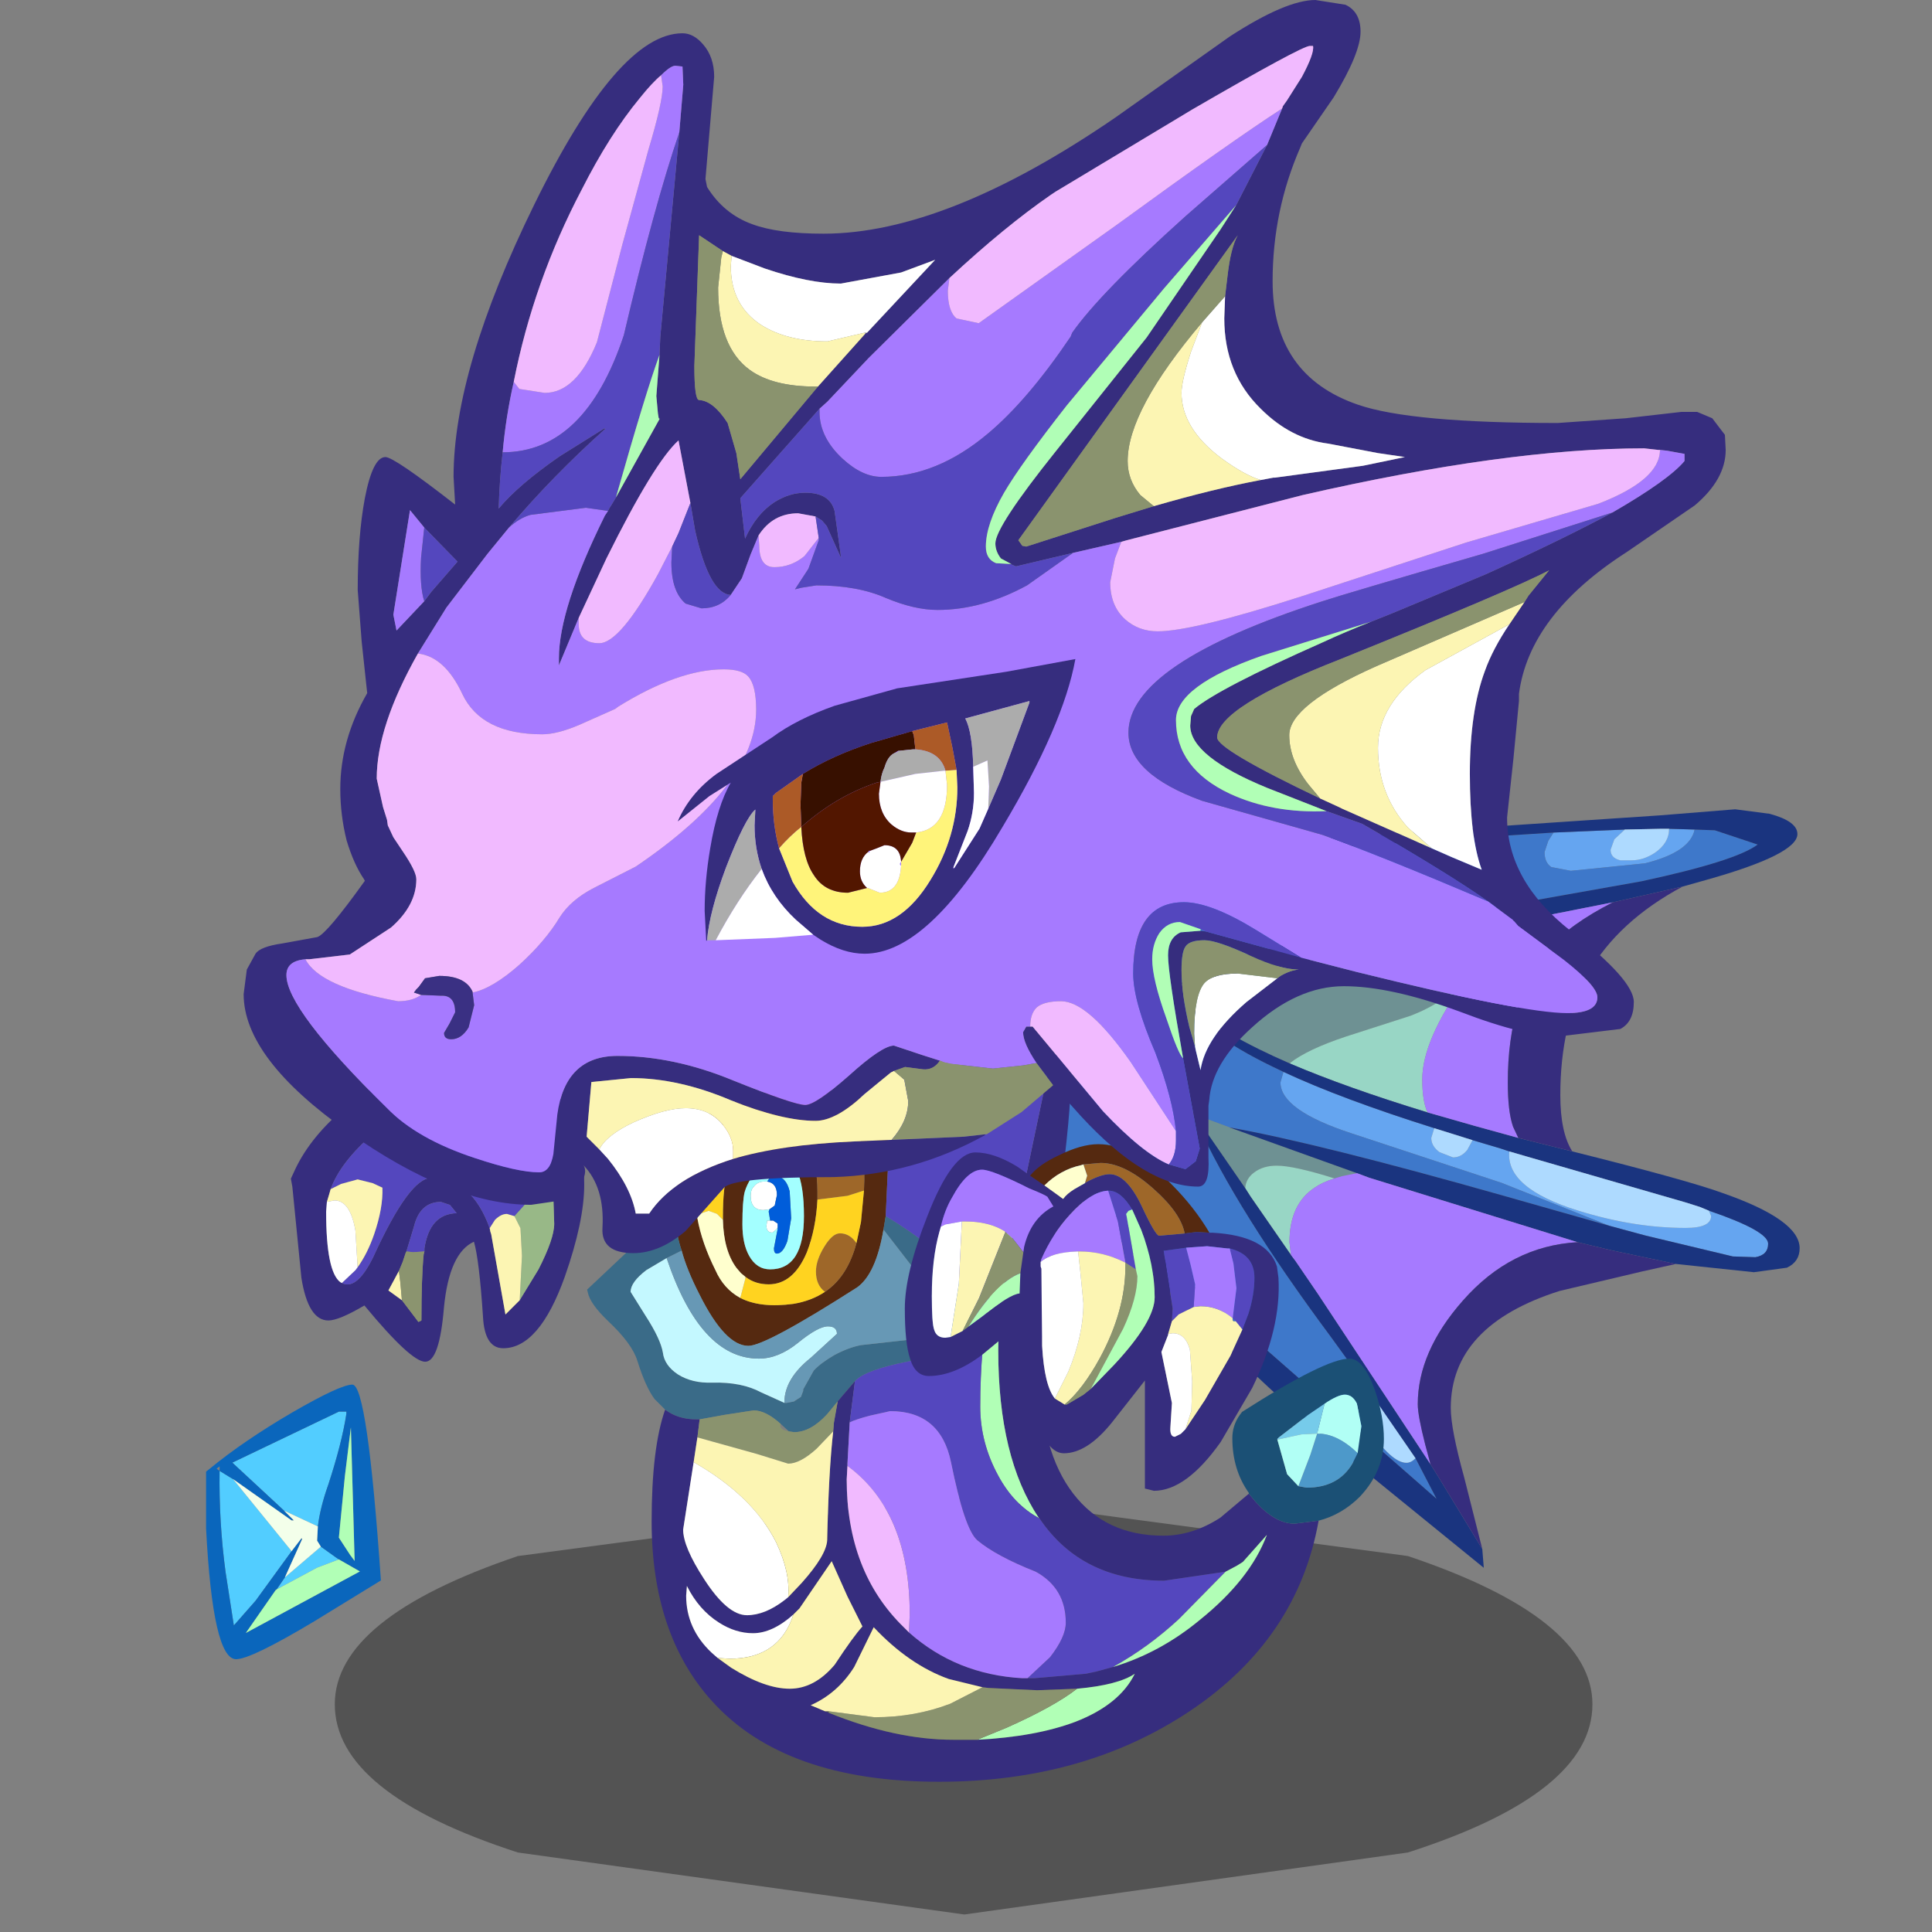 <svg xmlns:ffdec="https://www.free-decompiler.com/flash" xmlns:xlink="http://www.w3.org/1999/xlink" ffdec:objectType="frame" height="90" width="90" xmlns="http://www.w3.org/2000/svg"><rect width="100%" height="100%" fill="#808080" stroke="none"/><use ffdec:characterId="1" height="7.75" transform="matrix(1.333 0 0 2.511 15.596 69.724)" width="43.95" xlink:href="#a"/><use ffdec:characterId="3" height="50.55" transform="translate(48.5 37.7) scale(.699)" width="50.55" xlink:href="#b"/><use ffdec:characterId="5" height="48.5" transform="translate(27.35 49.1) scale(.699)" width="53.1" xlink:href="#c"/><use ffdec:characterId="7" height="20.15" transform="translate(13.55 49.35) scale(.699)" width="19.55" xlink:href="#d"/><use ffdec:characterId="9" height="23.1" transform="translate(42.15 53.3) scale(.699)" width="24.9" xlink:href="#e"/><use ffdec:characterId="12" height="20.7" transform="translate(9.6 62.823) scale(.699)" width="13.75" xlink:href="#f"/><use ffdec:characterId="18" height="79.1" transform="translate(11.35) scale(.738)" width="93.55" xlink:href="#g"/><defs><use ffdec:characterId="2" height="50.55" width="50.55" xlink:href="#h" id="b"/><use ffdec:characterId="4" height="48.5" width="53.1" xlink:href="#i" id="c"/><use ffdec:characterId="6" height="20.15" width="19.55" xlink:href="#j" id="d"/><use ffdec:characterId="8" height="23.1" width="24.9" xlink:href="#k" id="e"/><use ffdec:characterId="11" height="18.3" transform="translate(0 2.4)" width="11.65" xlink:href="#l" id="f"/><use ffdec:characterId="10" height="18.3" width="11.65" xlink:href="#m" id="l"/><use ffdec:characterId="13" height="79.1" width="93.55" xlink:href="#n" id="g"/><g id="h" fill-rule="evenodd"><path d="M43.55 1.35q-.3 1.5-3.3 2.25l-4.95.5-1.3-.25q-.45-.3-.45-1l.25-.75.35-.55 4.75-.2-.7.65-.25.7q0 .55.65.7h.75q.8 0 1.55-.5.95-.65.95-1.6l1.7.05m-5.7 26.4L30.7 24.9l-10-3.3q-4.75-1.55-4.75-3.4l.2-.7Q20 19.3 26.2 21.25l-.2.65q0 .55.55.95l.9.35q.55 0 .95-.5l.35-.65 1.85.55.6.2q-.25 2.45 4.6 3.95 3.7 1.15 7.15 1.15 1.7 0 1.7-.8l-.15-.35q3.95 1.35 3.95 2.2 0 .75-.85.9l-1.5-.05-5.85-1.4-2.4-.65" fill="#65a5f0"/><path d="m34.15 1.55-.35.55-.25.75q0 .7.45 1l1.3.25 4.95-.5q3-.75 3.3-2.25l1.35.05 2.85.95Q46.3 3.45 40 4.8L29.6 6.65l-1.9.25Q12.3 9.2 9.25 11.65q-.6.1-.5.45h.05l1.05.95q1.15 2.05 6.2 4.4l.1.05-.2.7q0 1.85 4.75 3.4l10 3.3 7.15 2.85-7.05-2q-12.35-3.5-18.25-4.55l-2.3-.85-.2-.3.1.3.25.55q2.55 5.7 8.9 14.25l1.45 2q-.45.3-.45.8 0 1.05 1.5 3.3 1.55 2.3 2.55 2.3.3 0 .6-.3l1.4 2.7L11 32.5.2 22.75l3.65-7.4Q6.75 9.25 8.2 4q5-1 17.4-1.9l8.55-.55" fill="#3e78ca"/><path d="m10.25 20.35 2.3.85 8.5 3.05-1 .2-.5.15q-2.7-.85-3.85-.85-.9 0-1.5.45-.55.4-.6 1.05l-3-4.35-.35-.55m-.4-7.3L8.8 12.1l.45-.45L29.6 7.8q-.2 2.05-1.4 3.55-1.25 1.5-3.55 2.4l-4.35 1.4q-2.55.85-3.7 1.75v.05q-4.5-1.95-6.75-3.9" fill="#6e9193"/><path d="M16.6 16.95v-.05q1.15-.9 3.7-1.75l4.35-1.4q2.3-.9 3.55-2.4l.05.05q-2.85 4-2.85 6.6 0 1.45.35 2.2-5.4-1.65-9.15-3.25m-3 8.3q.05-.65.6-1.05.6-.45 1.5-.45 1.15 0 3.85.85-.8.25-1.3.6-1.7 1.1-1.7 3.65l.1.85-2.7-3.9-.35-.55" fill="#98d6c5"/><path d="m43.55 1.35-1.7-.05h-.55l-2.4.05-4.75.2-8.55.55Q13.2 3 8.2 4l.35-1.4L41.3.4l4.95-.4 2.3.3q1.85.5 1.85 1.35 0 1.35-6.05 3.05l-1.6.45L38.1 6.2l-4.8.95h-.2l-1.2.25-2.3.4-20.35 3.85Q12.3 9.2 27.7 6.9l1.9-.25L40 4.8q6.3-1.35 7.75-2.45L44.9 1.4l-1.35-.05M.2 22.75 11 32.5l15.35 13.45-1.4-2.7-4.2-6.1-1.45-2q-6.35-8.55-8.9-14.25l-.25-.55h.1l.35.55 3 4.35.35.55 2.7 3.9.3.4 1.5 2.2 7.5 11.35.5.8 2.95 4.85.1 1.25-9.9-8.05Q10.95 35.05 0 23.15l.2-.4m12.35-1.55q5.9 1.05 18.25 4.55l7.05 2 2.4.65 5.85 1.4 1.5.05q.85-.15.85-.9 0-.85-3.95-2.2l-.6-.25-.95-.3-10.55-3.05-1.2-.35-.6-.2-1.85-.55-2.4-.75-.15-.05Q20 19.3 16.15 17.5l-.1-.05q-5.05-2.35-6.2-4.4 2.25 1.95 6.75 3.9 3.75 1.6 9.15 3.25l.35.1 2.8.8 2.9.8 1.4.35 2.2.55q7.6 1.9 9.95 2.75 5.2 1.8 5.2 3.7 0 .9-.85 1.3l-2.2.3-5.2-.55-4.25-.9-2.3-.55-13.9-4.3-.8-.3-8.5-3.05" fill="#1a347f"/><path d="M28.2 11.35q1.2-1.5 1.4-3.55l2.3-.4 1.2-.25h.2l4.8-.95q-2.85 1.45-4.25 3.05-2.75 3.2-2.75 8.95 0 1.95.35 2.95l.35.75-2.9-.8-2.8-.8-.35-.1q-.35-.75-.35-2.2 0-2.6 2.85-6.6v-.05h-.05M19.55 24.6l.5-.15 1-.2.8.3 13.9 4.3q-4.45.25-7.65 3.9-3 3.4-3 6.9 0 .75.5 2.7l.35 1.3-7.5-11.35-1.5-2.2-.3-.4-.1-.85q0-2.55 1.7-3.65.5-.35 1.3-.6" fill="#a67aff"/><path d="M41.85 1.3q0 .95-.95 1.6-.75.5-1.55.5h-.75q-.65-.15-.65-.7l.25-.7.7-.65 2.4-.05h.55m-16.9 41.95q-.3.3-.6.3-1 0-2.55-2.3-1.5-2.25-1.5-3.3 0-.5.45-.8l4.2 6.1m19.55-16.5.15.35q0 .8-1.7.8-3.45 0-7.15-1.15-4.85-1.5-4.6-3.95l1.2.35 10.55 3.05.95.3.6.25m-15.75-4.7-.35.65q-.4.5-.95.5l-.9-.35q-.55-.4-.55-.95l.2-.65.15.05 2.4.75" fill="#aedaff"/><path d="m38.1 6.2 4.65-1.05q-4.3 2.3-6.3 5.8-1.85 3.35-1.85 8.1 0 2.5.8 3.75l-2.2-.55-1.4-.35-.35-.75q-.35-1-.35-2.95 0-5.75 2.75-8.95 1.4-1.6 4.25-3.05m4.2 24.1-2.25.5-5.5 1.3q-7.25 2.3-7.25 7.8 0 1.4.9 4.65l1.2 4.75-2.95-4.85-.5-.8-.35-1.3q-.5-1.95-.5-2.7 0-3.5 3-6.9 3.2-3.65 7.65-3.9l2.3.55 4.25.9" fill="#362d7e"/></g><g id="i" fill-rule="evenodd"><path d="M6 10.2v-.9q.1-2.45.55-4.4 1.5-1.05 3.55-1.75 2.6-.95 4.75-.95l3.05.5.15.05.55.3q1.5 1 1.5 3.4l-.2 4.35-.15.9q-.5 2.95-1.75 3.85-6.1 3.9-7.25 3.9-1.55 0-3.25-3.4-.85-1.65-1.2-2.95-.35-1.05-.35-1.85L6 10.2m11.95 2.4.3-1.4.2-2.1q.15-3.1-.6-4.05-1.15-1.5-4.8-1.5-1.05 0-3.35.9l-1.55.7-.2.1-.1.25-.6 1.95-.05.9v.85l.15 1.6v.15q.3 1.65 1.2 3.45.55 1.25 1.65 1.85 1.35.7 3.55.4 1.2-.2 2.1-.8 1.5-1 2.1-3.25m-2.6-2.9q-.1 1.95-.7 3.5-.9 2.15-2.55 2.15-.9 0-1.55-.5l-.3-.25-.3-.35q-.85-1.15-.9-3.2v-.2q0-2 .3-2.9l.05-.15q.4-.95 1.35-1.5l.35-.15.25-.2.3-.2 1.2-.3q2.5 0 2.5 3.7v.55m-5 1.65q0 1.3.45 2.1.5.9 1.4.9 2.25 0 2.25-3.55 0-4-1.8-4l-.55.1-.3.25Q10.75 8.3 10.5 9.2q-.15.6-.15 2.15" fill="#552910"/><path d="m5.2 23.7-.7-.7q-.6-.8-1.15-2.55Q3 19.3 1.4 17.8.2 16.65.05 15.9L0 15.7l3.45-3.25L6 10.2l-.05 1.05q0 .8.35 1.85l-1 .5-1.35.8q-1.05.8-1.05 1.45l1 1.6q1 1.55 1.15 2.45.1.85 1 1.45.95.6 2.3.55 1.95-.05 3.25.65l1.55.7h.15l.5-.1.45-.3.15-.4v-.1l.7-1.25q.45-.5 1.4-1.05.95-.5 1.75-.65l3.6-.4q1.4-.15 1.4-1.3 0-1.45-.75-2.45l-2.75-3.55.15-.9q3.4 2.05 4.6 3.8 1.2 1.65 1.2 4.1v.3l-.35.2q-1.6.85-4 1.3-2.75.55-3.45 1.25l-.05.05-.9 1.05-.25.3-.7.85q-1.1 1.2-2.2 1.2l-.35-.05-.55-.5q-1-.9-1.8-.9l-1.95.3-1.65.3h-.2q-1.25 0-2.1-.65" fill="#3a6b88"/><path d="m13.15 23.25-1.55-.7q-1.3-.7-3.25-.65-1.35.05-2.3-.55-.9-.6-1-1.45-.15-.9-1.15-2.45l-1-1.6q0-.65 1.05-1.45l1.35-.8q2.25 6.7 6.15 6.7 1.3 0 2.6-1.05 1.35-1.1 2-1.1.6 0 .6.5l-1.75 1.6q-1.75 1.4-1.75 2.95v.05" fill="#c4f8ff"/><path d="M30.95.05h.1L31.7 0l.1.15.35.7.05 1.55q0 2.1-1 9.4-1 7.35-1 9.4 0 5.25 2.2 8.1 2.15 2.8 6 2.8 1.95 0 3.8-1.2l1.9-1.6.5.6q1.3 1.4 2.55 1.4l1.6-.2q-1.4 7.9-8.6 12.7-7.05 4.7-16.7 4.7-10.3 0-15.15-5.4-4-4.45-4-11.95 0-4.9.9-7.45.85.65 2.1.65h.2l-.15 1.2-.25 1.65-.7 4.5q0 1.15 1.4 3.3 1.55 2.4 2.85 2.4 1.2 0 2.5-1l.25-.2.9-.95q1.65-1.85 1.7-2.85.1-4.65.4-7.25l.05-.6.25-1.4.25-.3.9-1.05-.35 2.75-.15 2.75v.15l-.05.9q0 6.15 3.8 9.85l.35.35q3.15 2.8 7.55 3.05h.8l3.45-.3.7-.15 1.1-.3q3.15-.95 5.8-3.15 3.35-2.7 4.45-5.65l-1.6 1.8-.4.25-.75.4-4.1.6q-5.5 0-8.3-4.15l-.05-.05q-2.7-4-2.7-11.15 0-3.75 1.4-9.65l.15-.55 2-9.5M8.7 40.25l.9.65q2.25 1.4 3.9 1.4t3-1.6q1.25-1.9 1.85-2.55l-1-2-1.05-2.35-2.15 3.15-.4.4q-1.4 1.25-2.7 1.25-1.15 0-2.25-.7-1.35-.85-2.15-2.45l-.05.65q0 2.2 1.7 3.8l.4.35m7.15 3.55.25.1q4.45 1.8 8.3 1.8H26q3.9-.2 6.55-1.2 2.95-1.15 3.95-3.2-1.1.75-3.85 1l-2.65.1-3.25-.15-.4-.05-2.25-.55q-2.65-.95-5-3.45l-1.3 2.65q-1.1 1.75-2.9 2.55l.95.4" fill="#362d7e"/><path d="M28.8 10.1q-1.4 5.9-1.4 9.65 0 7.15 2.7 11.15l.05.05q-1.7-.9-2.75-2.85-1.2-2.2-1.2-4.6 0-7.8 2.5-13.45l.1.05M26 45.7l1.95-.8q3.15-1.4 4.7-2.6 2.75-.25 3.85-1-1 2.05-3.95 3.2-2.65 1-6.55 1.2" fill="#b1ffb6"/><path d="M18.05 2.75Q19.7 1.6 25.2.7l5.75-.65-2 9.5-.25.5q-2.5 5.65-2.5 13.45 0 2.4 1.2 4.6 1.05 1.95 2.75 2.85 2.8 4.15 8.3 4.15l4.1-.6-3.1 3.15q-2.05 1.9-4.4 3.2l-1.1.3-.7.15-3.45.3h-.45l1.5-1.4q1.05-1.35 1.05-2.3 0-2.3-2-3.4-2.65-1.05-3.9-2.1-.85-.75-1.75-5.2-.7-3.4-4.05-3.4l-1.35.3q-.95.25-1.35.45l.35-2.75.05-.05q.7-.7 3.45-1.25 2.4-.45 4-1.3l.35-.2v-.3q0-2.45-1.2-4.1-1.2-1.75-4.6-3.8l.2-4.35q0-2.4-1.5-3.4l-.55-.3" fill="#5447be"/><path d="M44.1 29.3v-.05Q43 27.7 43 25.6q0-.85.5-1.55l.15-.2q5.55-3.55 7.15-3.55.95 0 1.7 2.1.6 1.75.6 3.25 0 2.15-1.6 3.85-1.2 1.2-2.75 1.6l-1.6.2q-1.25 0-2.55-1.4l-.5-.6m5.05-6-1.1.75-1.95 1.5-.1.1v.05l.65 2.3.75.8.55.1q2.1 0 3.05-1.6l.35-.7.25-1.8-.3-1.5q-.3-.6-.8-.6-.45 0-1.35.6" fill="#1b5075"/><path d="M15.85 15.85q-.6-.45-.6-1.35 0-.75.55-1.65.55-.9 1.05-.9.65 0 1.1.65-.6 2.25-2.1 3.25m2.6-6.75-1.1.35-2 .25v-.55q0-3.7-2.5-3.7l-1.2.3-.3.2-.25.2-.35.15q-.95.55-1.35 1.5h-.1q-.85-.25-2.1.55l.05-.9.6-1.95.1-.25.2-.1 1.55-.7q2.3-.9 3.35-.9 3.65 0 4.8 1.5.75.95.6 4.05" fill="#9e6729"/><path d="M17.95 12.6q-.45-.65-1.1-.65-.5 0-1.05.9t-.55 1.65q0 .9.6 1.35-.9.6-2.1.8-2.2.3-3.55-.4l.05-.15.3-1.15v-.1q.65.5 1.55.5 1.65 0 2.55-2.15.6-1.55.7-3.5l2-.25 1.1-.35-.2 2.1-.3 1.4M7.2 8.35q1.25-.8 2.1-.55h.1l-.05.15q-.3.9-.3 2.9v.2l-.4-.4-.55-.2-.6.2-.15.15-.15-1.6v-.85" fill="#ffd320"/><path d="m12.15 10.35-.4.05q-.85 0-.85-.95 0-.35.15-.55l.05-.05q.25-.35.7-.35h.2q.65.1.65.9l-.15.7-.35.25m.55 1.2-.1.15-.25.2q-.4 0-.4-.45l.05-.35h.4l.3.2v.25m.7 24.65-.25.2q-1.3 1-2.5 1-1.3 0-2.85-2.4-1.4-2.15-1.4-3.3l.7-4.5q3.95 2.25 5.5 5.35.95 2 .8 3.65m-4.7 4.05-.4-.35q-1.7-1.6-1.7-3.8l.05-.65q.8 1.6 2.15 2.45 1.1.7 2.25.7 1.3 0 2.7-1.25-.95 2.95-4.25 2.95l-.8-.05" fill="#fff"/><path d="M12 8.5h-.2q-.45 0-.7.35l-.05.05q-.15.2-.15.55 0 .95.85.95l.4-.05-.05.15.1.6H12l-.05.35q0 .45.4.45l.25-.2.1-.15v.1l-.25 1.3q0 .35.2.35.4 0 .7-.85l.25-1.5-.1-1.8q-.25-1-.95-1l-.35.05-.2.3m-1.65 2.85q0-1.55.15-2.15.25-.9 1.3-2.05l.3-.25.55-.1q1.8 0 1.8 4 0 3.55-2.25 3.55-.9 0-1.4-.9-.45-.8-.45-2.1" fill="#a3ffff"/><path d="M10.55 14.85v.1l-.3 1.15-.05.15q-1.1-.6-1.65-1.85-.9-1.8-1.2-3.45v-.15l.15-.15.6-.2.55.2.4.4q.05 2.05.9 3.2l.3.35.3.25" fill="#ffffce"/><path d="m12.15 10.35.35-.25.15-.7q0-.8-.65-.9l.2-.3.35-.05q.7 0 .95 1l.1 1.8-.25 1.5q-.3.85-.7.85-.2 0-.2-.35l.25-1.3v-.35l-.3-.2h-.2l-.1-.6.05-.15" fill="#005dda"/><path d="m19.75 11.7 2.75 3.55q.75 1 .75 2.45 0 1.15-1.4 1.3l-3.6.4q-.8.15-1.75.65-.95.55-1.4 1.05l-.7 1.25v.1l-.15.4-.4.25-.05.05-.5.1h-.15v-.05q0-1.55 1.75-2.95l1.75-1.6q0-.5-.6-.5-.65 0-2 1.1-1.3 1.05-2.6 1.05-3.9 0-6.15-6.7l1-.5q.35 1.3 1.2 2.95 1.7 3.4 3.25 3.4 1.15 0 7.25-3.9 1.25-.9 1.75-3.85" fill="#6798b5"/><path d="m7.5 24.35 1.65-.3 1.95-.3q.8 0 1.8.9-.1.25.2.4l.35.1.35.05q1.1 0 2.2-1.2l.7-.85-.25 1.4-.05.6-1.1 1.15q-1.1 1-1.9 1l-2.1-.65-3.95-1.1.15-1.2m8.6 19.55v-.1l3.05.4q2.7 0 5.05-.9l2.15-1.1.4.05 3.25.15 2.65-.1q-1.55 1.2-4.7 2.6l-1.95.8h-1.6q-3.85 0-8.3-1.8" fill="#8a936e"/><path d="M29.35 41.6H29q-4.4-.25-7.55-3.05l.05-1.2q0-6.85-4.15-9.9v-.15l.15-2.75q.4-.2 1.35-.45l1.35-.3q3.35 0 4.05 3.4.9 4.45 1.75 5.2 1.25 1.05 3.9 2.1 2 1.1 2 3.4 0 .95-1.05 2.3l-1.5 1.4" fill="#a67aff"/><path d="m21.45 38.55-.35-.35q-3.8-3.7-3.8-9.85l.05-.9q4.15 3.05 4.15 9.9l-.05 1.2" fill="#f1baff"/><path d="M16.4 25.15q-.3 2.6-.4 7.25-.05 1-1.7 2.85l-.9.95q.15-1.65-.8-3.65-1.55-3.1-5.5-5.35l.25-1.65 3.95 1.1 2.1.65q.8 0 1.9-1l1.1-1.15m-2.65 12.2.4-.4 2.15-3.15 1.05 2.35 1 2q-.6.65-1.85 2.55-1.35 1.6-3 1.6t-3.9-1.4l-.9-.65.8.05q3.3 0 4.25-2.95m2.35 6.45h-.25l-.95-.4q1.8-.8 2.9-2.55l1.3-2.65q2.35 2.5 5 3.45l2.25.55-2.15 1.1q-2.35.9-5.05.9l-3.05-.4" fill="#fcf5b3"/><path d="M46 25.7v-.05l.1-.1 1.95-1.5 1.1-.75-.5 2-1.05.05-1.6.35" fill="#76cbea"/><path d="m42.55 34.5.75-.4.4-.25 1.6-1.8Q44.2 35 40.85 37.7q-2.65 2.2-5.8 3.15 2.35-1.3 4.4-3.2l3.1-3.15" fill="#b1feb6"/><path d="m51.35 26.6-.35.7q-.95 1.6-3.05 1.6l-.55-.1.8-2.1.45-1.4h.05q1.3 0 2.65 1.3" fill="#4d99ca"/><path d="m46 25.7 1.6-.35 1.05-.05.5-2q.9-.6 1.35-.6.5 0 .8.6l.3 1.5-.25 1.8Q50 25.3 48.7 25.3h-.05l-.45 1.4-.8 2.1-.75-.8-.65-2.3" fill="#b1fff5"/></g><g id="j" fill-rule="evenodd"><path d="M15.25 16.05 16.5 14q1.05-2.05 1.05-3.05l-.1-3.05q-.25-2.1-.8-3.35-1.15-2.6-4-2.6-3.75 0-7.15 3-2.2 1.9-2.85 3.7l-.1.35-.15.5-.05.65q0 4 .95 4.7l.1.05.1.05q.95.35 2-1.8Q7.9 7.9 9.35 7.9q2.7 0 3.9 3.35l.05.25.05.15.95 5.35.95-.95m2.6-13.6q1.7 2.2 1.7 5.9 0 2.45-1.3 6.15-1.7 4.75-4.1 4.75-1.25 0-1.35-2.15-.25-3.75-.6-4.95-1.65.75-2 4.4-.3 3.6-1.25 3.6T4.9 16.4q-1.7 1-2.4 1-1.35 0-1.8-2.85L.1 8.5 0 7.95l.3-.65q1.05-2.2 3.4-4.15Q7.5 0 12.5 0q3.5 0 5.35 2.45M8.9 12.8v-.2q.35-2.3 2.15-2.35l-.45-.55-.6-.2q-1.4 0-1.8 1.65l-.5 1.65-.05.1-.2.6-.25.6-.7 1.3.9.65 1.1 1.45.2-.1q0-2.85.15-4.4l.05-.2" fill="#362d7e"/><path d="M13.25 11.25q-1.2-3.35-3.9-3.35-1.45 0-3.85 5.25-1.05 2.15-2 1.8l-.1-.05.9-.85.15-.2q.65-.9 1.1-2.2.6-1.75.55-3.1l-.65-.3-1-.25-1.1.3-.7.35q.65-1.8 2.85-3.7 3.4-3 7.15-3 2.85 0 4 2.6.55 1.25.8 3.35l-1.2 1.05-1.35 1.5-.5-.15q-.4 0-.8.4l-.35.55M7.7 12.8l.5-1.65Q8.6 9.5 10 9.5l.6.2.45.55q-1.8.05-2.15 2.35v.2l-.75.05-.45-.05" fill="#5447be"/><path d="m17.45 7.9.1 3.05q0 1-1.05 3.05l-1.25 2.05.15-2.95-.1-1.85-.4-.8 1.35-1.5 1.2-1.05" fill="#98b887"/><path d="m15.25 16.05-.95.95-.95-5.35-.05-.15-.05-.25.35-.55q.4-.4.8-.4l.5.15.4.8.1 1.85-.15 2.95M2.4 9.5l.15-.5.1-.35.7-.35 1.1-.3 1 .25.65.3q.05 1.35-.55 3.1-.45 1.3-1.1 2.2L4.3 11.4q-.35-2-1.4-2l-.5.1m5 6.55-.9-.65.7-1.3.1.8.1 1.15" fill="#fcf5b3"/><path d="m8.9 12.8-.05.2q-.15 1.55-.15 4.4l-.2.1-1.1-1.45-.1-1.15-.1-.8.25-.6.2-.6.05-.1.45.05.75-.05" fill="#8b946f"/><path d="m3.4 14.9-.1-.05q-.95-.7-.95-4.7l.05-.65.5-.1q1.05 0 1.4 2l.15 2.45-.15.2-.9.85" fill="#fff"/></g><g id="k" fill-rule="evenodd"><path d="m17.8 11.8.05-.85-.6-3.85h.05l1.45-.2.3 1.15.3 1.3-.1 1.5-1 .5-.45.45m3.85-4.85q1.65.4 1.65 1.95 0 1.15-.4 2.4l-.4 1.05-.45-.55-.15-.15-.05-.05.25-2-.2-1.65-.25-1m-8.1-3.85h.05q.8 0 1.55 1.25l-.25.1-.15.2.05.25.6 3.45-.7-.45-.5-2.75-.65-2.05" fill="#5447be"/><path d="m18.75 6.9-1.45.2h-.05l.6 3.85-.05.85-.25.85v.05l-.45 1.15.7 3.4-.1 1.6q-.05.65.3.65l.4-.2.3-.3 1.3-1.95 1.7-2.95.8-1.75.4-1.05q.4-1.25.4-2.4 0-1.55-1.65-1.95h-.15l-1.35-.15-1.4.1m-.1-.95.8-.1.85.05h.2q3.65.2 4.3 2.25l.1.75q.2 3.35-1.75 7.35l-2.1 3.6q-2.3 3.25-4.45 3.25l-.6-.15v-7.2l-2.2 2.8q-1.65 2.05-3.2 2.05-1.1 0-1.85-2.3l-1.5-6L5.2 14q-1.9 1.45-3.6 1.45-.9 0-1.25-1.15Q0 13.25 0 10.95 0 8.6 1.5 4.8 3.15.55 4.7.55q1.25 0 2.8.95l.85.6.95.65 1.25.9q.25-.35.75-.65l.7-.4.15-.1q.95-.5 1.5-.5 1.1 0 2.1 2.05.95 2.05 1.2 2.05l1.7-.15M7.9 7.2l.05-.35q.45-1.9 1.95-2.7l-.4-.65q-.2-.15-1.2-.55Q5.8 1.7 5.15 1.7q-1 0-2 1.85-.5.85-.75 1.95l-.1.35q-.5 1.8-.5 4.25 0 1.8.15 2.25.15.55.75.55l.35-.05.8-.4.4-.3q.4-.3.95-.7Q7 10 7.65 9.95L7.7 8.6l.2-1.4m7.25-2.85Q14.4 3.1 13.6 3.1h-.05Q12.4 3.15 11 4.7 9.85 5.95 9.1 7.65l-.05.2v.3l.05.15.05 5.15q.15 2.65.85 3.5l.65.4h.15l1.1-.65.5-.4 1.55-1.6q2.7-2.9 2.7-4.5 0-2.15-.9-4.5l-.6-1.35" fill="#362d7e"/><path d="m20.3 5.9-.85-.05-.8.1Q18.4 4.6 16.6 3q-1.95-1.75-3.55-1.75l-1.15.1-.15.05q-1.4.3-2.45 1.35l-.95-.65q.6-.75 1.9-1.35Q11.75 0 12.9 0q2.3 0 4.85 2.65Q19.3 4.2 20.3 5.9" fill="#552910"/><path d="m19.25 10.85.1-1.5-.3-1.3-.3-1.15 1.4-.1 1.35.15h.15l.25 1 .2 1.65-.25 2q-.95-.8-2.15-.8l-.45.05M2.4 5.5q.25-1.1.75-1.95 1-1.85 2-1.85.65 0 3.15 1.25 1 .4 1.2.55l.4.65q-1.5.8-1.95 2.7l-.05.35-.7-.9-.5-.45-.05-.05q-1.05-.65-2.6-.65H3.8l-1.1.2-.3.15m6.65 2.35.05-.2q.75-1.7 1.9-2.95 1.4-1.55 2.55-1.6l.65 2.05.5 2.75-.1-.05q-1.4-.7-2.95-.7h-.15q-1.7.05-2.45.7" fill="#a67aff"/><path d="m11.9 1.35 1.15-.1q1.6 0 3.55 1.75 1.8 1.6 2.05 2.95l-1.7.15q-.25 0-1.2-2.05-1-2.05-2.1-2.05-.55 0-1.5.5l-.15.1.15-.5-.25-.75" fill="#9e6729"/><path d="m17.8 11.8.45-.45 1-.5.45-.05q1.2 0 2.15.8-.05.25.2.2l.45.55-.8 1.75-1.7 2.95L18.7 19l.4-1.25.05-1.95-.15-2.1q-.3-1.1-1.15-1.1l-.3.05.25-.85m-14-6.65h.25q1.55 0 2.6.65l.05.05-1.75 4.4-1.1 2.2-.8.4.55-3.55.2-4.15m6.85 12.2-.65-.4.9-1.8q1-2.4 1-4.55l-.2-2.05-.15-1.4h.1q1.55 0 2.95.7l.1.05v.25q0 2.95-1.7 6.1-1.15 2.1-2.35 3.1" fill="#fcf5b3"/><path d="m6.7 5.85.5.45.7.9-.2 1.4q-1.6.6-3.45 3.55l-.4.3 1.1-2.2 1.75-4.4m5.7 10.45-.5.4-1.1.65h-.15q1.2-1 2.35-3.1 1.7-3.15 1.7-6.1V7.9l.7.45.1.45q0 1.45-.95 3.5l-2.15 4" fill="#8a936e"/><path d="M9.3 2.75q1.05-1.05 2.45-1.35l.15-.05.25.75-.15.5-.7.4q-.5.3-.75.65l-1.25-.9" fill="#ffffce"/><path d="m18.7 19-.3.3-.4.2q-.35 0-.3-.65l.1-1.6-.7-3.4.45-1.15v-.05l.3-.05q.85 0 1.15 1.1l.15 2.1-.05 1.95-.4 1.25M2.4 5.5l.3-.15 1.1-.2-.2 4.15-.55 3.55-.35.05q-.6 0-.75-.55-.15-.45-.15-2.25 0-2.45.5-4.25l.1-.35M10 16.95q-.7-.85-.85-3.5L9.1 8.3l-.05-.15v-.3q.75-.65 2.45-.7h.05l.15 1.4.2 2.05q0 2.15-1 4.55l-.9 1.8" fill="#fff"/><path d="m15.15 4.35.6 1.35q.9 2.35.9 4.5 0 1.6-2.7 4.5l-1.55 1.6 2.15-4q.95-2.05.95-3.5l-.1-.45-.6-3.45-.05-.25.15-.2.25-.1" fill="#b1ffb6"/><path d="m7.7 8.6-.05 1.35Q7 10 5.2 11.45q-.55.4-.95.7Q6.1 9.2 7.7 8.6" fill="#b0fdb6"/></g><g id="m" fill-rule="evenodd"><path d="M5.2 8.4 1.75 5.2l7.1-3.4h.5v.15q-.3 1.95-1.2 4.7-.55 1.55-.7 2.8L5.2 8.4m2.45 2.4 1.05.75.15.1-1.45.55-2.7 1.45.55-.8 2.4-2.05m-1.95.3-1.2 1.65-1.2 1.65-1.45 1.65-.55-3.55Q.85 9.15.9 5.75l.65.4.25.15 3.9 4.8" fill="#52cdff"/><path d="M9.75 0q1 0 1.9 13.05l-4.4 2.7Q3 18.3 2 18.3q-1.55 0-2-8.7V5.8l.25-.2q2.25-1.85 5.5-3.75Q8.95 0 9.75 0m-2.3 9.45q.15-1.25.7-2.8.9-2.75 1.2-4.7V1.8h-.5l-7.1 3.4L5.2 8.4l.65.65H5.7L1.8 6.3l-.25-.15-.65-.4q-.05 3.4.4 6.75l.55 3.55L3.3 14.4l1.2-1.65 1.2-1.65.65-.85.05.05-1.15 2.55-.55.8-.1.05v.05l-1.95 2.8 7.6-4.1-1.4-.8-.15-.1-1.05-.75-.25-.4.05-.95M.9 5.75v-.3l-.2.15.2.15m7.95 4.45.75 1.15.3.4-.25-8.9-.4 3.25-.4 4.1" fill="#0a66bc"/><path d="m5.2 8.4 2.25 1.05-.05.95.25.4-2.4 2.05L6.4 10.3v-.05h-.05l-.65.85-3.9-4.8 3.9 2.75h.15L5.2 8.4" fill="#f3ffea"/><path d="m8.85 11.65 1.4.8-7.6 4.1 1.95-2.8.1-.1 2.7-1.45 1.45-.55m0-1.45.4-4.1.4-3.25.25 8.9-.3-.4-.75-1.15" fill="#b1ffb6"/></g><g id="n" fill-rule="evenodd"><path d="m27.5 8.35.25-3-.05-1.15-.45-.05q-.3 0-.9.6Q25.8 5.2 25 6.2q-1.9 2.3-3.65 5.75-3.05 5.8-4.3 12.15-.5 2.2-.7 4.45-.2 1.75-.25 3.55 1.25-1.5 3.85-3.3l2.8-1.75h.1q-3.35 3-6.1 6.25l-1.35 1.65-2.6 3.4-1.8 2.9q-2.6 4.6-2.6 7.9l.4 1.8.25.8.05.35.35.75.6.9q.85 1.25.85 1.75 0 1.65-1.6 3.05l-2.6 1.7-2.55.3H3.9q-1.2.1-1.2 1 0 2.15 6.3 8.35l.05.05q1.9 1.95 5.55 3.15 2.7.9 4.05.9.7 0 .9-1.15l.25-2.5q.5-3.7 3.8-3.7 3.55 0 7.3 1.55 3.85 1.55 4.55 1.55.65 0 2.75-1.85 2.1-1.9 2.85-1.9l1.8.6 1.1.35q-.4.6-1.05.55l-1.15-.15-.7.25-.2.1-1.65 1.35q-1.8 1.7-3.1 1.7-2.1 0-5.35-1.3-3.3-1.4-6.3-1.4l-2.5.25-.3 3.45.8.8.55.6q1.45 1.8 1.75 3.45h.85q1.5-2.25 5.3-3.45 3.05-.9 7.6-1.1l2.4-.1 4.55-.2 1.35-.15v.05q-4.5 2.5-9.55 2.65-6.45 0-6.95.7l-2.4 2.7q-1.65 1.4-3.3 1.4-2.05 0-1.95-1.6.15-2.55-1.2-3.95.3.45-.25 1.35-.4.85-1 .85l-2.05.3q-5.05 0-11.55-4.6Q0 66.8 0 62.75l.2-1.55.55-1q.3-.45 1.7-.65l2.2-.4q.6-.2 3-3.55l-.05-.1q-.65-.95-1.1-2.45-.4-1.6-.4-3.25 0-3.1 1.7-6.05l-.05-.45-.3-2.8-.25-3.25q0-3.4.45-5.8.5-2.6 1.3-2.6.55 0 4.4 3l-.1-1.75q0-6.8 5.1-17.2 5.3-10.8 9.35-10.8.7 0 1.3.7.7.8.7 2.05l-.55 6.45.1.5q1.05 1.7 2.85 2.35 1.6.6 4.5.6 7.75 0 18.45-7.35l7.2-5.1Q65.8 0 67.65 0l1.9.3q.95.45.95 1.7 0 1.35-1.7 4.15l-2 2.9-.1.25q-1.75 4-1.75 8.45 0 5.95 5.4 7.8 3.35 1.15 12.6 1.15l4.3-.3 3.5-.4h1l.95.4.8 1.05.05.95q0 1.85-1.95 3.5l-4.3 2.95q-6.15 3.95-6.8 8.95v.45l-.35 3.65-.4 3.7q0 4 4 7.15 4 3.1 4 4.5 0 1.25-.85 1.7l-3.7.45q-2.15.1-6.45-1.55-4.35-1.6-7.3-1.6t-5.8 2.6q-2.55 2.3-2.7 4.6l-.05.35v3.25q.1 1.85-.65 1.85-3.3 0-7.4-4.45L51.1 68.5l-1.05-1.4q-.85-1.25-.85-1.95l.2-.35h.4l4.45 5.35q2.5 2.65 4.15 3.35l1.05.3.65-.5.25-.8-1.05-5.7q-.95-5.35-.95-6.5 0-1.1.8-1.45l1.25-.1.35.05 6 1.65 3.5.9q10.5 2.6 13.3 2.6 1.9 0 1.9-1 0-.7-2.1-2.35l-2.9-2.15-.35-.4-1.55-1.15Q76 55.1 70.6 52l-2.25-.8-3.7-1.45q-4.9-2-4.9-3.95l.05-.6.2-.45q1.55-1.3 8.1-4.2 1.4-.65 3.05-1.3l1.25-.5 6-2.5q4.95-2.25 8-3.9 3.55-2.05 4.55-3.25v-.45l-1.1-.2-.45-.05h-.1l-.9-.1q-8.65 0-21.55 2.95l-11.1 2.85-.35.1-3.05.7-3.6.85-.25-.1-.05-.05-.65-.35q-.35-.45-.35-.95 0-1.05 3.8-5.8L57 21.3l4.65-6.8 1-1.55 1.95-3.8.95-2.3.05-.15.25-.35.95-1.5q.8-1.5.7-1.95h-.2q-.5 0-7.4 4l-8.65 5.2-.3.2q-2.9 2-6.4 5.25l-5.1 5.05-2.6 2.75-.5.45-5 5.65.3 2.55q.7-1.55 1.85-2.3.95-.6 1.95-.6 1.55 0 1.85 1.15l.4 2.85v.1l-.9-2-.3-.35-.4-.25-1.1-.2q-1.6 0-2.5 1.4L32 35l-.55 1.5-.7 1.05q-1.35-.05-2.25-4.05l-.3-1.75-.75-3.95q-1.55 1.4-4.55 7.45L21.15 39l-1.25 3v-.45q0-3.15 2.9-9l.2-.3.1-.2.1-.15.3-.5 2.75-4.95v-.05h-.05l-.05-.3-.1-1.1.2-2.6.05-1.15 1.2-12.9M39.35 21l4.3-4.6-2.15.8-3.8.7q-2 0-4.8-.95l-2.1-.8-.55-.3-1.5-1-.3 8.25q0 2.15.3 2.15.9.05 1.8 1.45l.55 1.9.25 1.65 4.9-5.85 3-3.35.1-.05m24.85 9.3.8-.15h.1l5.55-.75 2.65-.55-1.7-.25-3.15-.6q-2.35-.3-4.25-2.2-2.3-2.25-2.3-5.7l.05-1.4.15-1.25q.2-1.8.65-2.6L48.9 34.1l.25.35.25.05 5.6-1.8 2.45-.75q3.8-1.1 6.75-1.65m-52.8 7.65.45-.6 1.65-1.9-2.1-2.15-.9-1.1-1.05 6.6.2 1 1.75-1.85m68.5 1.45.95-1.4.25-.4 1.3-1.6q-2.25 1.2-13.15 5.6-7.8 3.05-7.8 4.95 0 .75 6.5 3.85l1.2.55.2.1 5.65 2.5 1.25.55 1.9.8q-.75-2.05-.75-6.05 0-3.95.95-6.5.5-1.4 1.55-2.95M65.25 61.75l.2-.15q.6-.35 1.15-.4-1.15 0-3-.85-2.15-1-2.95-1-.95 0-1.2.4-.25.35-.25 1.5 0 1.5.5 3.6l.35 1.2.05.25.3 1.25q.3-2.05 2.9-4.3l1.95-1.5" fill="#362d7e"/><path d="M26.35 4.75q.6-.6.9-.6l.45.05.05 1.15-.25 3q-1.6 4.7-3.5 12.8-2.45 7.4-7.65 7.4.2-2.25.7-4.45l.35.45 1.6.25q2 0 3.3-3.2l1.6-6.15 1.65-6q.9-3 .9-4l-.1-.7M23 32.25l-.2.3q-2.9 5.85-2.9 9V42l1.25-3v.4q0 1.2 1.3 1.2t3.7-4.35l.9-1.75-.05 1q0 1.85.9 2.6l1 .3q1.15 0 1.85-.85l.7-1.05L32 35l.5-1.2.05.65q0 1.35.95 1.35 1.05 0 1.9-.7l.9-1.15v.15l-.65 1.8-.85 1.3.4-.1.95-.15q2.6 0 4.4.8 1.8.75 3.25.75 2.8 0 5.65-1.55l2.9-2.05 3.05-.7-.4 1.05-.3 1.5q0 1.5.95 2.35.85.75 2.05.75 2.2 0 9.05-2.2l10.4-3.4 8.35-2.45q3.9-1.5 3.9-3.4l.45.05 1.1.2v.45q-1 1.2-4.55 3.25l-8.15 2.6q-8.8 2.55-10.15 3-12.25 3.95-12.25 8.3 0 2.6 4.65 4.3l7.6 2.15q3.5 1.25 10.45 4.2l1.55 1.15.35.4 2.9 2.15q2.1 1.65 2.1 2.35 0 1-1.9 1-2.8 0-13.3-2.6l-3.5-.9-2.85-1.75q-2.85-1.75-4.55-1.75-3.2 0-3.2 4.5 0 1.75 1.4 5 1.1 2.9 1.3 4.95L56 67.05q-2.7-3.85-4.4-3.85-1.1 0-1.55.4-.4.4-.4 1.2h-.25l-.2.35q0 .7.85 1.95l-.85.15-1.9.2-2.65-.3-.45-.1-.25-.1-1.1-.35-1.8-.6q-.75 0-2.85 1.9-2.1 1.85-2.75 1.85-.7 0-4.55-1.55-3.75-1.55-7.3-1.55-3.3 0-3.8 3.7l-.25 2.5q-.2 1.15-.9 1.15-1.35 0-4.05-.9-3.65-1.2-5.55-3.15L9 69.9q-6.3-6.2-6.3-8.35 0-.9 1.2-1 .9 1.75 5.85 2.65.9 0 1.45-.4l1.25.05q.9-.05.9 1.05l-.35.7-.35.6q0 .4.45.4.65 0 1.1-.75l.35-1.4-.1-.8q1.25-.25 2.95-1.75 1.65-1.5 2.55-3 .7-1.1 2.15-1.85l2.65-1.35q7.6-5.15 7.6-9.9 0-1.55-.5-2.1-.4-.45-1.55-.45-2.85 0-6.65 2.35l-.2.15-2.25 1q-1.4.6-2.35.6-3.85 0-5.05-2.55-1.1-2.35-2.8-2.55l1.8-2.9 2.6-3.4 1.35-1.65q.65-.6 1.35-.8l3.5-.45 1.4.2m13.35-6.45.5-.45 2.6-2.75 5.1-5.05-.1.8q0 1.3.55 1.75l1.4.3 8.7-6.2q7.35-5.35 10.45-7.35l-.95 2.3-5.15 4.5Q54.05 18.5 52.3 21l-.1.25q-2.7 4-5.2 6.1-3.25 2.75-6.75 2.75-1.2 0-2.45-1.15-1.45-1.35-1.45-2.95v-.2M11.4 33.3l-.2 1.9q-.1 1.8.2 2.75L9.65 39.8l-.2-1 1.05-6.6.9 1.1" fill="#a67aff"/><path d="M30.9 73.15q-3.8 1.2-5.3 3.45h-.85q-.3-1.65-1.75-3.45l-.55-.6q.45-.9 2.15-1.7 2-.9 3.3-.9 1.5 0 2.35 1.05.65.8.65 1.65v.5M39.2 21l-2.35.55q-2.55 0-4.2-1.05-1.9-1.25-1.9-3.7l.05-.65 2.1.8q2.8.95 4.8.95l3.8-.7 2.15-.8-4.3 4.6h-.15m21.3-.65.35-.4 1.1-1.25-.05 1.4q0 3.45 2.3 5.7 1.9 1.9 4.25 2.2l3.15.6 1.7.25-2.65.55-5.55.75H65l-.8.15q-1-.3-2.45-1.35-2.55-1.9-2.55-4.15 0-.75.6-2.6l.7-1.85M79.9 39.4q-1.05 1.55-1.55 2.95-.95 2.55-.95 6.5 0 4 .75 6.05l-1.9-.8-1.25-.55-1.5-1.3q-1.9-2.1-1.9-5.05 0-2.75 3-4.9l5.3-2.9M60.05 66.05l-.05-.8q0-2.45.65-3.2.55-.6 2.1-.6l2.5.3-1.95 1.5q-2.6 2.25-2.9 4.3l-.3-1.25-.05-.25" fill="#fff"/><path d="m40.9 71.95-2.4.1q-4.55.2-7.6 1.1v-.5q0-.85-.65-1.65-.85-1.05-2.35-1.05-1.3 0-3.3.9-1.7.8-2.15 1.7l-.8-.8.3-3.45 2.5-.25q3 0 6.3 1.4 3.25 1.3 5.35 1.3 1.3 0 3.1-1.7l1.65-1.35.2-.1.65.55.25 1.35q0 1.25-1.05 2.45m-10.1-55.8-.05.65q0 2.45 1.9 3.7 1.65 1.05 4.2 1.05L39.2 21l.05.05-3 3.35h-.15q-2.7 0-4.15-1.05-2-1.45-2-5.2l.2-1.9.1-.4.55.3m29.7 4.2-.7 1.85q-.6 1.85-.6 2.6 0 2.25 2.55 4.15Q63.2 30 64.2 30.3q-2.95.55-6.75 1.65l-.85-.7q-.8-.95-.8-2.15 0-3.2 4.7-8.75M80.85 38l-.95 1.4-5.3 2.9q-3 2.15-3 4.9 0 2.95 1.9 5.05l1.5 1.3-5.65-2.5-.2-.1-1.2-.55-.75-.9Q66 47.95 66 46.4q0-1.9 5.5-4.35L80.85 38" fill="#fcf5b3"/><path d="m50.05 67.1 1.05 1.4-2 1.7-2.2 1.4h-.1l-1.35.15-4.55.2q1.05-1.2 1.05-2.45l-.25-1.35-.65-.55.7-.25 1.15.15q.65.05 1.05-.55l.25.1.45.1 2.65.3 1.9-.2.85-.15m-19.8-51.25-.1.4-.2 1.9q0 3.75 2 5.2 1.45 1.05 4.15 1.05h.15l-4.9 5.85-.25-1.65-.55-1.9q-.9-1.4-1.8-1.45-.3 0-.3-2.15l.3-8.25 1.5 1m31.7 2.85-1.1 1.25-.35.4q-4.7 5.55-4.7 8.75 0 1.2.8 2.15l.85.7-2.45.75-5.6 1.8-.25-.05-.25-.35 13.85-19.25q-.45.8-.65 2.6l-.15 1.25m6 31.7q-6.5-3.1-6.5-3.85 0-1.9 7.8-4.95 10.9-4.4 13.15-5.6l-1.3 1.6-.25.4-9.35 4.05Q66 44.5 66 46.4q0 1.55 1.2 3.1l.75.9m-7.9 15.65-.35-1.2q-.5-2.1-.5-3.6 0-1.15.25-1.5.25-.4 1.2-.4.8 0 2.95 1 1.85.85 3 .85-.55.05-1.15.4l-.2.15-2.5-.3q-1.55 0-2.1.6-.65.75-.65 3.2l.05.8" fill="#8a936e"/><path d="m21.15 39 1.75-3.75q3-6.05 4.55-7.45l.75 3.95-.75 1.9-.4.85-.9 1.75q-2.4 4.35-3.7 4.35-1.3 0-1.3-1.2V39m11.35-5.2q.9-1.4 2.5-1.4l1.1.2.2 1.35-.9 1.15q-.85.7-1.9.7-.95 0-.95-1.35l-.05-.65m12.05-16.25q3.5-3.25 6.4-5.25l.3-.2 8.65-5.2q6.9-4 7.4-4h.2q.1.45-.7 1.95l-.95 1.5-.25.35-.05.15q-3.1 2-10.45 7.35l-8.7 6.2-1.4-.3q-.55-.45-.55-1.75l.1-.8M55.4 34.2l.35-.1 11.1-2.85q12.9-2.95 21.55-2.95l.9.1h.1q0 1.9-3.9 3.4l-8.35 2.45-10.4 3.4q-6.85 2.2-9.05 2.2-1.2 0-2.05-.75-.95-.85-.95-2.35l.3-1.5.4-1.05m3 39.3q-1.65-.7-4.15-3.35L49.8 64.8h-.15q0-.8.4-1.2.45-.4 1.55-.4 1.7 0 4.4 3.85l2.85 4.35v.6q0 .95-.45 1.5M3.9 60.55h.25l2.55-.3 2.6-1.7q1.6-1.4 1.6-3.05 0-.5-.85-1.75l-.6-.9-.35-.75-.05-.35-.25-.8-.4-1.8q0-3.3 2.6-7.9 1.7.2 2.8 2.55 1.2 2.55 5.05 2.55.95 0 2.35-.6l2.25-1 .2-.15q3.8-2.35 6.65-2.35 1.15 0 1.55.45.5.55.5 2.1 0 4.75-7.6 9.9l-2.65 1.35q-1.45.75-2.15 1.85-.9 1.5-2.55 3-1.7 1.5-2.95 1.75v-.05q-.45-1-2.1-1l-.9.15-.4.55-.15.15-.15.2.45.15q-.55.4-1.45.4-4.95-.9-5.85-2.65M17.05 24.1q1.25-6.35 4.3-12.15Q23.1 8.5 25 6.2q.8-1 1.35-1.45l.1.7q0 1-.9 4l-1.65 6-1.6 6.15Q21 24.8 19 24.8l-1.6-.25-.35-.45" fill="#f1baff"/><path d="m27.5 8.35-1.2 12.9-.05 1.15q-.85 2.3-2.75 9l-.3.5-.1.15-.1.2-1.4-.2-3.5.45q-.7.2-1.35.8 2.75-3.25 6.1-6.25h-.1l-2.8 1.75q-2.6 1.8-3.85 3.3.05-1.8.25-3.55 5.2 0 7.65-7.4 1.9-8.1 3.5-12.8m.7 23.4.3 1.75q.9 4 2.25 4.05-.7.85-1.85.85l-1-.3q-.9-.75-.9-2.6l.05-1 .4-.85.75-1.9m7.9.85.4.25.3.35.9 2v-.1l-.4-2.85q-.3-1.15-1.85-1.15-1 0-1.95.6-1.15.75-1.85 2.3l-.3-2.55 5-5.65v.2q0 1.6 1.45 2.95 1.25 1.15 2.45 1.15 3.5 0 6.75-2.75 2.5-2.1 5.2-6.1l.1-.25q1.75-2.5 7.15-7.35l5.15-4.5-1.95 3.8-4.55 5.25-6.15 7.4q-2.9 3.7-3.95 5.5-1.15 2-1.15 3.4 0 .8.65 1.05l.95.05.05.05.25.1 3.6-.85-2.9 2.05Q46.6 38.5 43.8 38.5q-1.45 0-3.25-.75-1.8-.8-4.4-.8l-.95.15-.4.1.85-1.3.65-1.8v-.15l-.2-1.35m30.65 27.85-6-1.65-.35-.15-1.3-.45q-.8 0-1.3.7-.45.7-.45 1.65 0 1.25.9 3.75.75 2.25 1.05 2.5l1.05 5.7-.25.8-.65.5-1.05-.3q.45-.55.45-1.5v-.6q-.2-2.05-1.3-4.95-1.4-3.25-1.4-5 0-4.5 3.2-4.5 1.7 0 4.55 1.75l2.85 1.75M11.4 37.95q-.3-.95-.2-2.75l.2-1.9 2.1 2.15-1.65 1.9-.45.6" fill="#5447be"/><path d="m62.65 12.95-1 1.55L57 21.3l-5.75 7.2q-3.8 4.75-3.8 5.8 0 .5.35.95l.65.35-.95-.05q-.65-.25-.65-1.05 0-1.4 1.15-3.4 1.05-1.8 3.95-5.5l6.15-7.4 4.55-5.25" fill="#b0feb6"/><path d="m26.25 22.4-.2 2.6.1 1.1.05.3.05.05-2.75 4.95q1.9-6.7 2.75-9" fill="#b0fcb6"/><path d="m11.2 62.8-.45-.15.15-.2.15-.15.4-.55.9-.15q1.65 0 2.1 1v.05l.1.8-.35 1.4q-.45.75-1.1.75-.45 0-.45-.4l.35-.6.35-.7q0-1.1-.9-1.05l-1.25-.05" fill="#3a3083"/><path d="M86.4 32.35q-3.05 1.65-8 3.9l-6 2.5-1.25.5-6.9 2.15q-5.4 1.9-5.4 4.05 0 3.05 3.4 4.65 2.7 1.25 6.1 1.1l2.25.8q5.4 3.1 7.95 4.9-6.95-2.95-10.45-4.2l-7.6-2.15q-4.65-1.7-4.65-4.3 0-4.35 12.25-8.3 1.35-.45 10.15-3l8.15-2.6" fill="#5548bf"/><path d="M71.15 39.25q-1.65.65-3.05 1.3-6.55 2.9-8.1 4.2l-.2.45-.05.6q0 1.95 4.9 3.95l3.7 1.45q-3.4.15-6.1-1.1-3.4-1.6-3.4-4.65 0-2.15 5.4-4.05l6.9-2.15" fill="#b1ffb6"/><path d="m60.4 58.75-1.25.1q-.8.35-.8 1.45 0 1.15.95 6.5-.3-.25-1.05-2.5-.9-2.5-.9-3.75 0-.95.45-1.65.5-.7 1.3-.7l1.3.45v.1" fill="#b1feb6"/><path d="m29.25 59.35-.05.05-.1-1.9q0-1.9.35-3.95.45-2.7 1.3-4.15l-1.35.85-2 1.6q.75-1.75 2.45-3l3.5-2.3q1.55-1.15 3.95-2l3.95-1.1 6.9-1.05 4.35-.8q-.75 4.15-4.6 10.6-4.7 8-8.7 8-1.35 0-2.8-.9l-.45-.3-1.1-.95q-1.5-1.4-2.15-3.2-.45-1.3-.45-2.75l.05-1q-.65.55-1.85 3.65-1.05 2.8-1.2 4.6m12.95-13.2-2.6.75q-2.45.8-4.3 1.95l-1.7 1.2-.2.2v.2q0 1.65.4 3.1l.85 2.1q1.6 2.85 4.4 2.85 2.5 0 4.3-2.95 1.7-2.75 1.7-5.85L45 48.6l-.25-1.35-.35-1.65-2.2.55m7.4-1.9-4.05 1.1q.45.85.5 3.05l.05 1.65q0 1.25-.4 2.4l-.9 2.3v.1l.05-.05 1.6-2.5.55-1.25.8-1.85 1.8-4.85v-.1" fill="#362d7e"/><path d="m42.2 46.15.1.25.1.9h-.15l-.95.1-.25.15q-.4.2-.6.9-.2.4-.25.9l-.25.05q-2.55.85-4.75 2.8l-.05-1.4.05-1.4.1-.55q1.85-1.15 4.3-1.95l2.6-.75" fill="#371000"/><path d="m42.4 47.3-.1-.9-.1-.25 2.2-.55.35 1.65.25 1.35-.7.05q-.35-1.25-1.9-1.35m-7.1 1.55-.1.55-.05 1.4.05 1.4q-.75.6-1.4 1.35-.4-1.45-.4-3.1v-.2l.2-.2 1.7-1.2" fill="#ac5a27"/><path d="M29.8 59.35h-.55q.15-1.8 1.2-4.6 1.2-3.1 1.85-3.65l-.05 1q0 1.45.45 2.75-1.55 1.95-2.9 4.5m10.4-10q.05-.5.25-.9.2-.7.6-.9l.25-.1v-.05l.95-.1h.15q1.55.1 1.9 1.35h-.1l-1.8.2-2.2.5m5.85-.95q-.05-2.2-.5-3.05l4.05-1.1v.1l-1.8 4.85-.8 1.85.05-1.4-.1-1.65-.9.4" fill="#acacac"/><path d="m35.95 59-2.4.2-3.75.15q1.35-2.55 2.9-4.5.65 1.8 2.15 3.2l1.1.95m4.25-9.65 2.2-.5 1.8-.2h.1l.1.9q0 2.8-1.95 3h-.3q-.65 0-1.25-.5-.8-.7-.8-1.95l.1-.75m1.3 5.3q-.1 1.7-1.35 1.7l-.75-.3h-.05q-.45-.4-.45-1.05 0-.85.55-1.25v.1l.1-.15.4-.15.5-.2q1 0 1.05 1.05-.15.15 0 .25m4.55-6.25.9-.4.1 1.65-.05 1.4-.55 1.25-1.6 2.5-.05-.05.9-2.3q.4-1.15.4-2.4l-.05-1.65" fill="#fff"/><path d="m44.3 48.65.7-.05.05 1.1q0 3.1-1.7 5.85-1.8 2.95-4.3 2.95-2.8 0-4.4-2.85l-.85-2.1q.65-.75 1.4-1.35.1 2.05.8 3.05.7 1.1 2.15 1.1l1.2-.3h.05l.75.3q1.25 0 1.35-1.7v-.25l.7-1.2.25-.65q1.95-.2 1.95-3l-.1-.9" fill="#fff47a"/><path d="M35.2 52.2q2.2-1.95 4.75-2.8l.25-.05-.1.75q0 1.25.8 1.95.6.5 1.25.5h.3l-.25.65-.7 1.2q-.05-1.05-1.05-1.05l-.5.2-.4.15h-.1v.05q-.55.4-.55 1.25 0 .65.45 1.05l-1.2.3q-1.45 0-2.15-1.1-.7-1-.8-3.05" fill="#521600"/></g><path d="M21.85-.8q0 1.65-6.45 2.75L-.1 3.1l-15.6-1.15Q-22.1.85-22.1-.8q0-1.6 6.4-2.75l15.6-1.1 15.5 1.1Q21.85-2.4 21.85-.8" fill-opacity=".349" fill-rule="evenodd" transform="translate(22.1 4.65)" id="a"/></defs></svg>